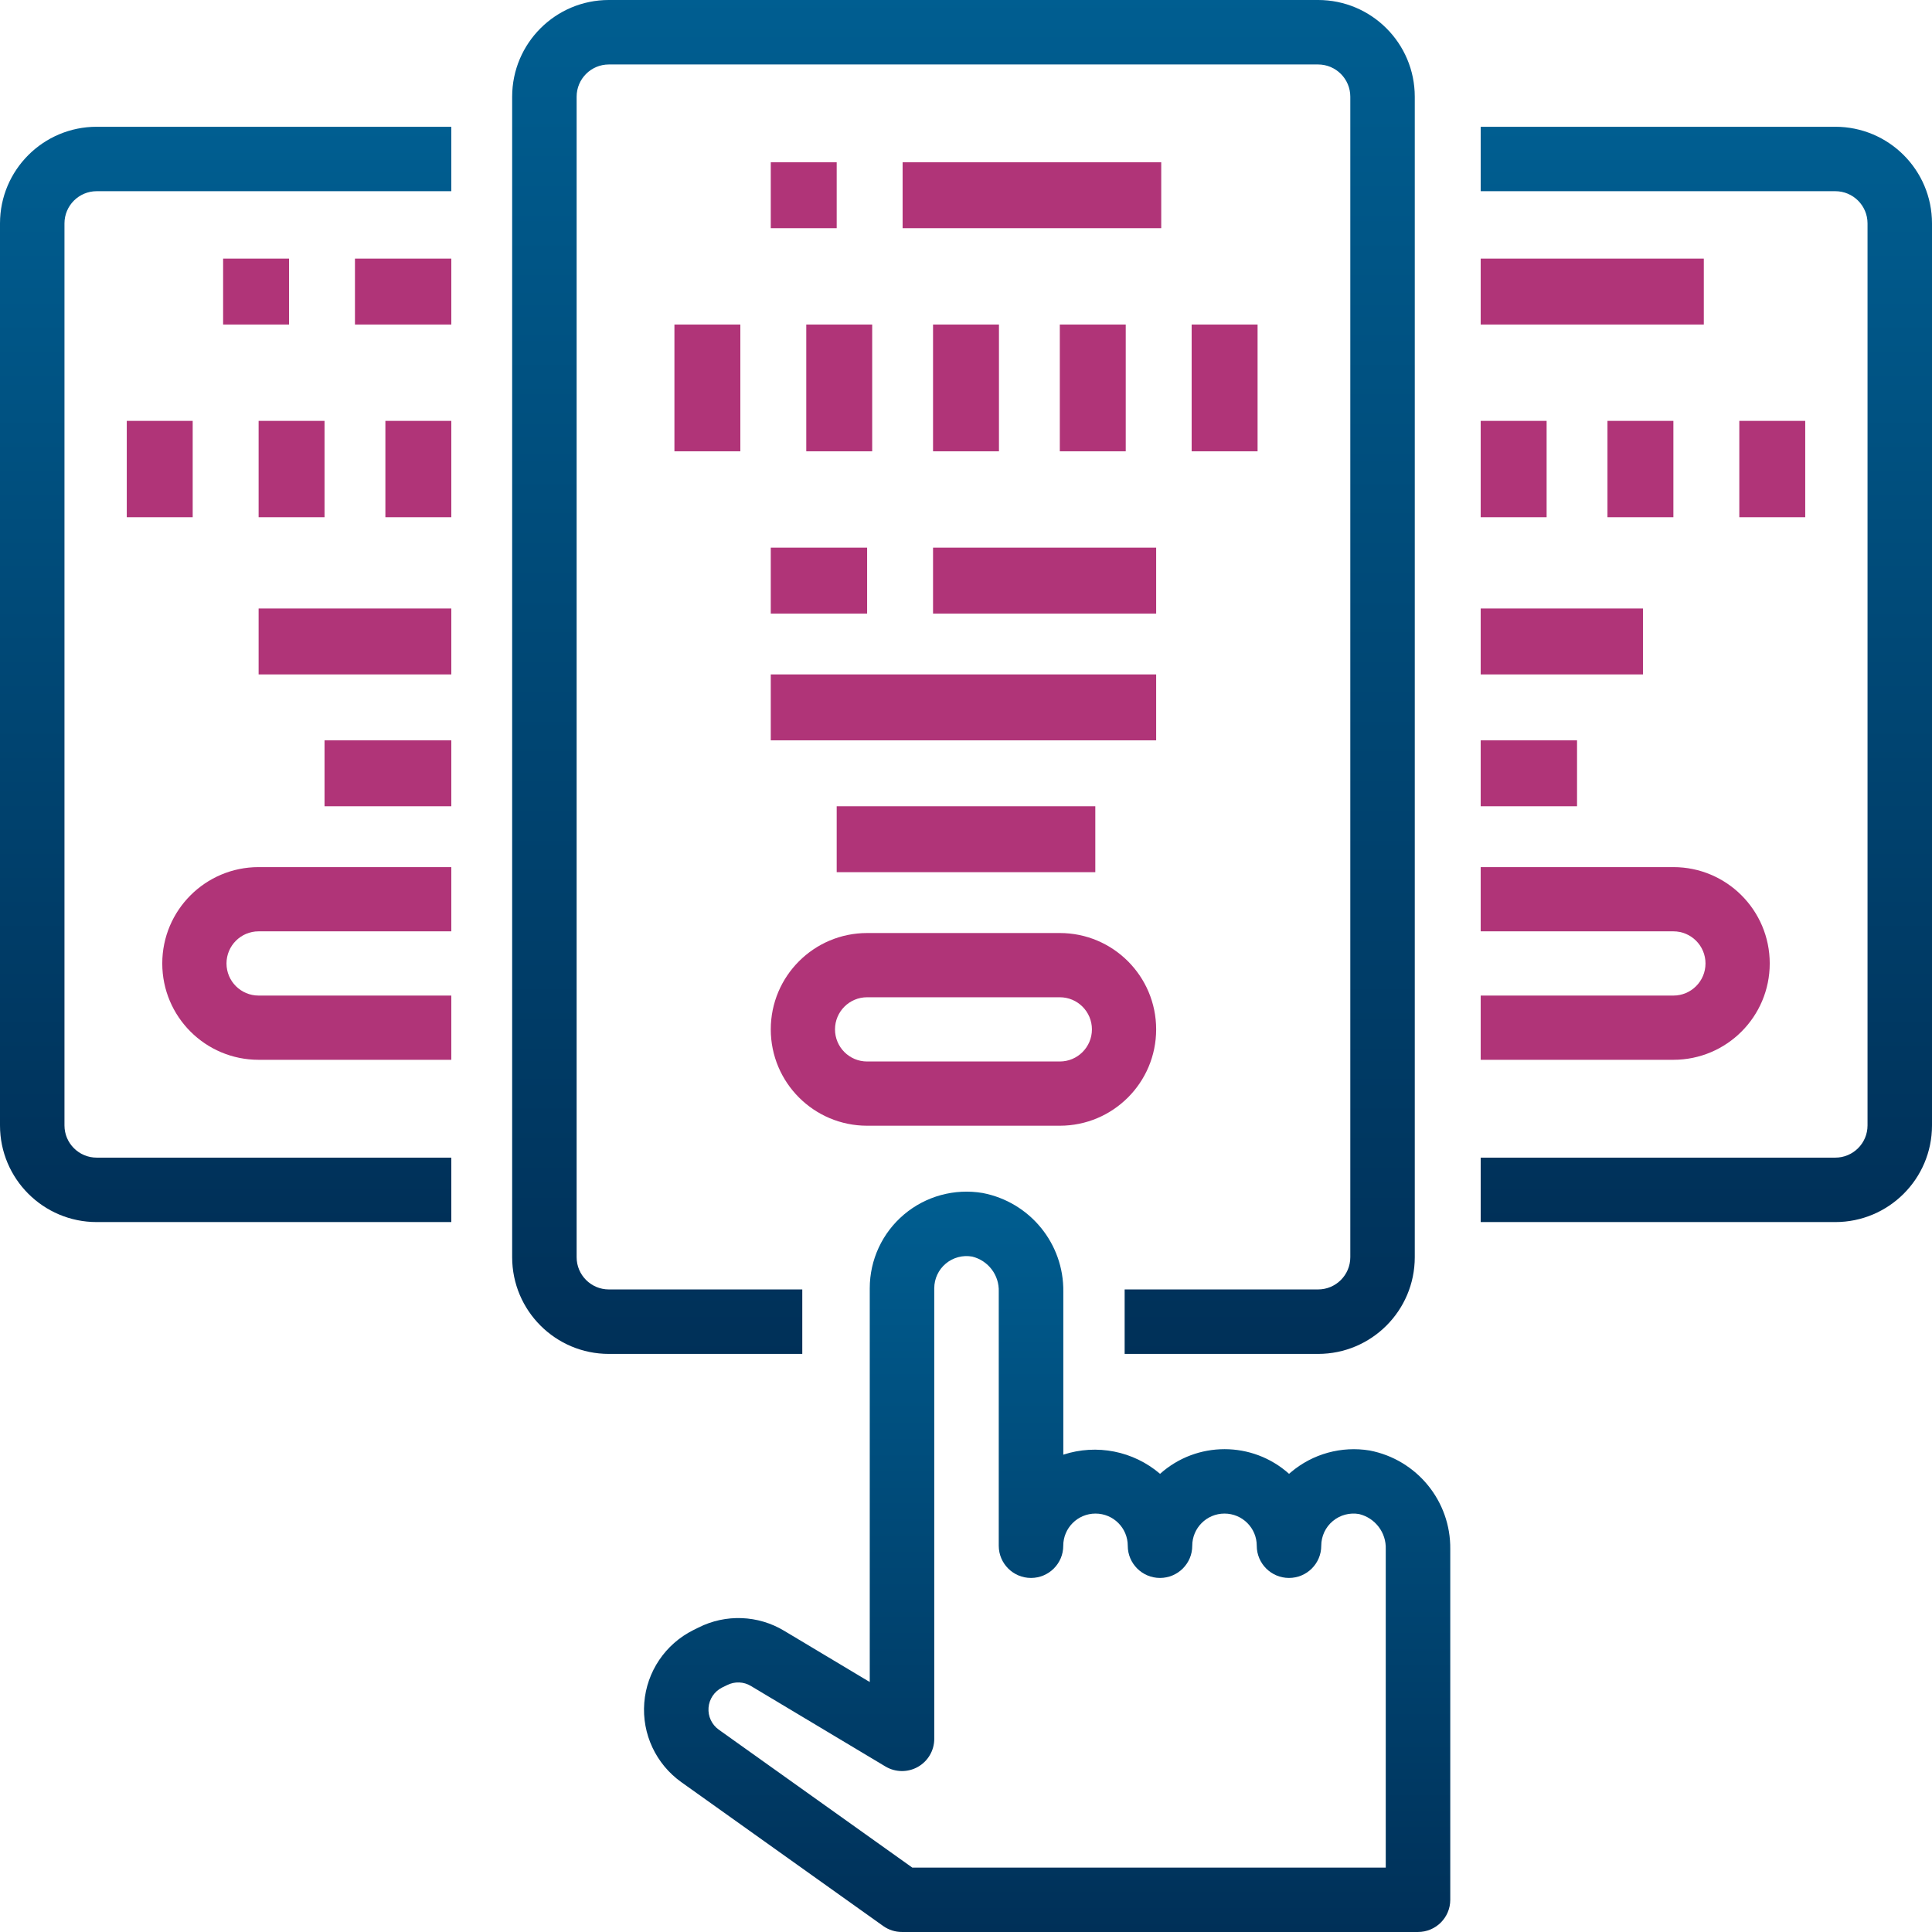 <?xml version="1.0" encoding="UTF-8"?>
<svg width="381px" height="381px" viewBox="0 0 381 381" version="1.1" xmlns="http://www.w3.org/2000/svg" xmlns:xlink="http://www.w3.org/1999/xlink">
    <title>373D3471-42ED-4183-BD28-356323FCAC07</title>
    <defs>
        <linearGradient x1="50%" y1="0%" x2="50%" y2="100%" id="linearGradient-1">
            <stop stop-color="#005E91" offset="0%"></stop>
            <stop stop-color="#003058" offset="100%"></stop>
        </linearGradient>
        <linearGradient x1="50%" y1="0%" x2="50%" y2="100%" id="linearGradient-2">
            <stop stop-color="#005E91" offset="0%"></stop>
            <stop stop-color="#003058" offset="100%"></stop>
        </linearGradient>
        <linearGradient x1="50%" y1="0%" x2="50%" y2="100%" id="linearGradient-3">
            <stop stop-color="#005E91" offset="0%"></stop>
            <stop stop-color="#003058" offset="100%"></stop>
        </linearGradient>
    </defs>
    <g id="CB,-Sub,-MOR" stroke="none" stroke-width="1" fill="none" fill-rule="evenodd">
        <g id="Subscriptions" transform="translate(-906, -2247)" fill-rule="nonzero">
            <g id="Stacked-Group" transform="translate(-4, -6.36)">
                <g id="Section-Copy" transform="translate(2, 2148)">
                    <g id="subscription-(2)" transform="translate(908, 105.359)">
                        <path d="M259.929,0 L120.071,0 C109.539,0 101,8.539 101,19.071 L101,247.927 C101,258.459 109.539,266.999 120.071,266.999 L158.214,266.999 L158.214,254.285 L120.071,254.285 C116.561,254.285 113.714,251.438 113.714,247.927 L113.714,19.071 C113.714,15.561 116.561,12.714 120.071,12.714 L259.929,12.714 C263.439,12.714 266.286,15.561 266.286,19.071 L266.286,247.927 C266.286,251.438 263.439,254.285 259.929,254.285 L221.786,254.285 L221.786,266.999 L259.929,266.999 C270.461,266.999 279,258.459 279,247.927 L279,19.071 C279,8.539 270.461,0 259.929,0 Z" id="Path" fill="url(#linearGradient-1)"></path>
                        <path d="M19.071,240.999 L89,240.999 L89,228.293 L19.071,228.293 C15.561,228.293 12.714,225.449 12.714,221.94 L12.714,44.059 C12.714,40.55 15.561,37.706 19.071,37.706 L89,37.706 L89,25 L19.071,25 C8.539,25 0,33.534 0,44.059 L0,221.94 C0,232.465 8.539,240.999 19.071,240.999 Z" id="Path" fill="url(#linearGradient-2)"></path>
                        <polygon id="Path" fill="#B03478" points="152 32 165 32 165 45 152 45"></polygon>
                        <polygon id="Path" fill="#B03478" points="178 32 229 32 229 45 178 45"></polygon>
                        <polygon id="Path" fill="#B03478" points="133 64 146 64 146 89 133 89"></polygon>
                        <polygon id="Path" fill="#B03478" points="159 64 172 64 172 89 159 89"></polygon>
                        <polygon id="Path" fill="#B03478" points="184 64 197 64 197 89 184 89"></polygon>
                        <polygon id="Path" fill="#B03478" points="209 64 222 64 222 89 209 89"></polygon>
                        <polygon id="Path" fill="#B03478" points="235 64 248 64 248 89 235 89"></polygon>
                        <polygon id="Path" fill="#B03478" points="184 107.999 228 107.999 228 120.999 184 120.999"></polygon>
                        <path d="M171,221.999 L209,221.999 C219.493,221.999 228,213.492 228,202.999 C228,192.506 219.493,183.999 209,183.999 L171,183.999 C160.507,183.999 152,192.506 152,202.999 C152,213.492 160.507,221.999 171,221.999 Z M171,196.666 L209,196.666 C212.498,196.666 215.333,199.502 215.333,202.999 C215.333,206.497 212.498,209.332 209,209.332 L171,209.332 C167.502,209.332 164.667,206.497 164.667,202.999 C164.667,199.502 167.502,196.666 171,196.666 Z" id="Shape" fill="#B03478"></path>
                        <polygon id="Path" fill="#B03478" points="70 51 89 51 89 64 70 64"></polygon>
                        <polygon id="Path" fill="#B03478" points="25 83 38 83 38 102 25 102"></polygon>
                        <polygon id="Path" fill="#B03478" points="51 83 64 83 64 102 51 102"></polygon>
                        <polygon id="Path" fill="#B03478" points="76 83 89 83 89 102 76 102"></polygon>
                        <polygon id="Path" fill="#B03478" points="44 51 57 51 57 64 44 64"></polygon>
                        <path d="M51,208.999 L89,208.999 L89,196.332 L51,196.332 C47.502,196.332 44.667,193.497 44.667,189.999 C44.667,186.502 47.502,183.666 51,183.666 L89,183.666 L89,170.999 L51,170.999 C40.507,170.999 32,179.506 32,189.999 C32,200.492 40.507,208.999 51,208.999 Z" id="Path" fill="#B03478"></path>
                        <path d="M361.929,25 L292,25 L292,37.706 L361.929,37.706 C365.439,37.706 368.286,40.55 368.286,44.059 L368.286,221.94 C368.286,225.449 365.439,228.293 361.929,228.293 L292,228.293 L292,240.999 L361.929,240.999 C372.461,240.999 381,232.465 381,221.94 L381,44.059 C381,33.534 372.461,25 361.929,25 Z" id="Path" fill="url(#linearGradient-2)"></path>
                        <polygon id="Path" fill="#B03478" points="292 51 336 51 336 64 292 64"></polygon>
                        <polygon id="Path" fill="#B03478" points="343 83 356 83 356 102 343 102"></polygon>
                        <polygon id="Path" fill="#B03478" points="317 83 330 83 330 102 317 102"></polygon>
                        <polygon id="Path" fill="#B03478" points="292 83 305 83 305 102 292 102"></polygon>
                        <path d="M292,170.999 L292,183.666 L330,183.666 C333.498,183.666 336.333,186.502 336.333,189.999 C336.333,193.497 333.498,196.332 330,196.332 L292,196.332 L292,208.999 L330,208.999 C340.493,208.999 349,200.492 349,189.999 C349,179.506 340.493,170.999 330,170.999 L292,170.999 Z" id="Path" fill="#B03478"></path>
                        <path d="M285.999,374.651 L285.999,305.511 C286.115,296.037 279.42,287.839 270.097,286.045 C264.548,285.131 258.878,286.696 254.586,290.322 C254.459,290.424 254.331,290.533 254.21,290.647 C246.975,284.164 236.006,284.164 228.771,290.647 C223.51,286.144 216.275,284.712 209.691,286.869 L209.691,254.734 C209.812,245.26 203.114,237.062 193.792,235.268 C188.252,234.329 182.575,235.875 178.283,239.498 C173.989,243.118 171.517,248.446 171.52,254.055 L171.52,331.705 L154.642,321.602 C149.49,318.497 143.099,318.255 137.73,320.967 L136.718,321.469 C131.203,324.224 127.535,329.66 127.054,335.796 C126.572,341.933 129.349,347.874 134.367,351.453 L174.184,379.83 C175.265,380.595 176.557,381.004 177.88,380.998 L279.637,380.998 C283.149,380.998 285.999,378.156 285.999,374.651 L285.999,374.651 Z M273.277,368.304 L179.914,368.304 L141.755,341.105 C140.367,340.117 139.596,338.471 139.727,336.773 C139.857,335.074 140.867,333.565 142.391,332.796 L143.404,332.304 C144.888,331.557 146.655,331.622 148.077,332.48 L174.591,348.348 C176.557,349.532 179.007,349.569 181.004,348.444 C183.004,347.319 184.24,345.206 184.24,342.915 L184.24,254.055 C184.24,252.177 185.072,250.395 186.513,249.189 C187.957,247.981 189.86,247.476 191.711,247.804 C194.888,248.579 197.08,251.473 196.959,254.734 L196.959,304.832 C196.959,308.338 199.807,311.179 203.319,311.179 C206.831,311.179 209.679,308.338 209.679,304.832 C209.679,301.327 212.527,298.485 216.039,298.485 C219.551,298.485 222.399,301.327 222.399,304.832 C222.399,308.338 225.246,311.179 228.758,311.179 C232.271,311.179 235.118,308.338 235.118,304.832 C235.118,301.327 237.966,298.485 241.478,298.485 C244.99,298.485 247.838,301.327 247.838,304.832 C247.838,308.338 250.686,311.179 254.198,311.179 C257.71,311.179 260.558,308.338 260.558,304.832 C260.558,302.954 261.39,301.172 262.831,299.967 C264.275,298.758 266.178,298.253 268.029,298.581 C271.206,299.356 273.398,302.251 273.277,305.511 L273.277,368.304 Z" id="Shape" fill="url(#linearGradient-3)"></path>
                        <polygon id="Path" fill="#B03478" points="152 107.999 171 107.999 171 120.999 152 120.999"></polygon>
                        <polygon id="Path" fill="#B03478" points="152 132.999 228 132.999 228 145.999 152 145.999"></polygon>
                        <polygon id="Path" fill="#B03478" points="165 158.999 216 158.999 216 171.999 165 171.999"></polygon>
                        <polygon id="Path" fill="#B03478" points="51 119.999 89 119.999 89 132.999 51 132.999"></polygon>
                        <polygon id="Path" fill="#B03478" points="64 145.999 89 145.999 89 158.999 64 158.999"></polygon>
                        <polygon id="Path" fill="#B03478" points="292 119.999 324 119.999 324 132.999 292 132.999"></polygon>
                        <polygon id="Path" fill="#B03478" points="292 145.999 311 145.999 311 158.999 292 158.999"></polygon>
                    </g>
                </g>
            </g>
        </g>
    </g>
</svg>